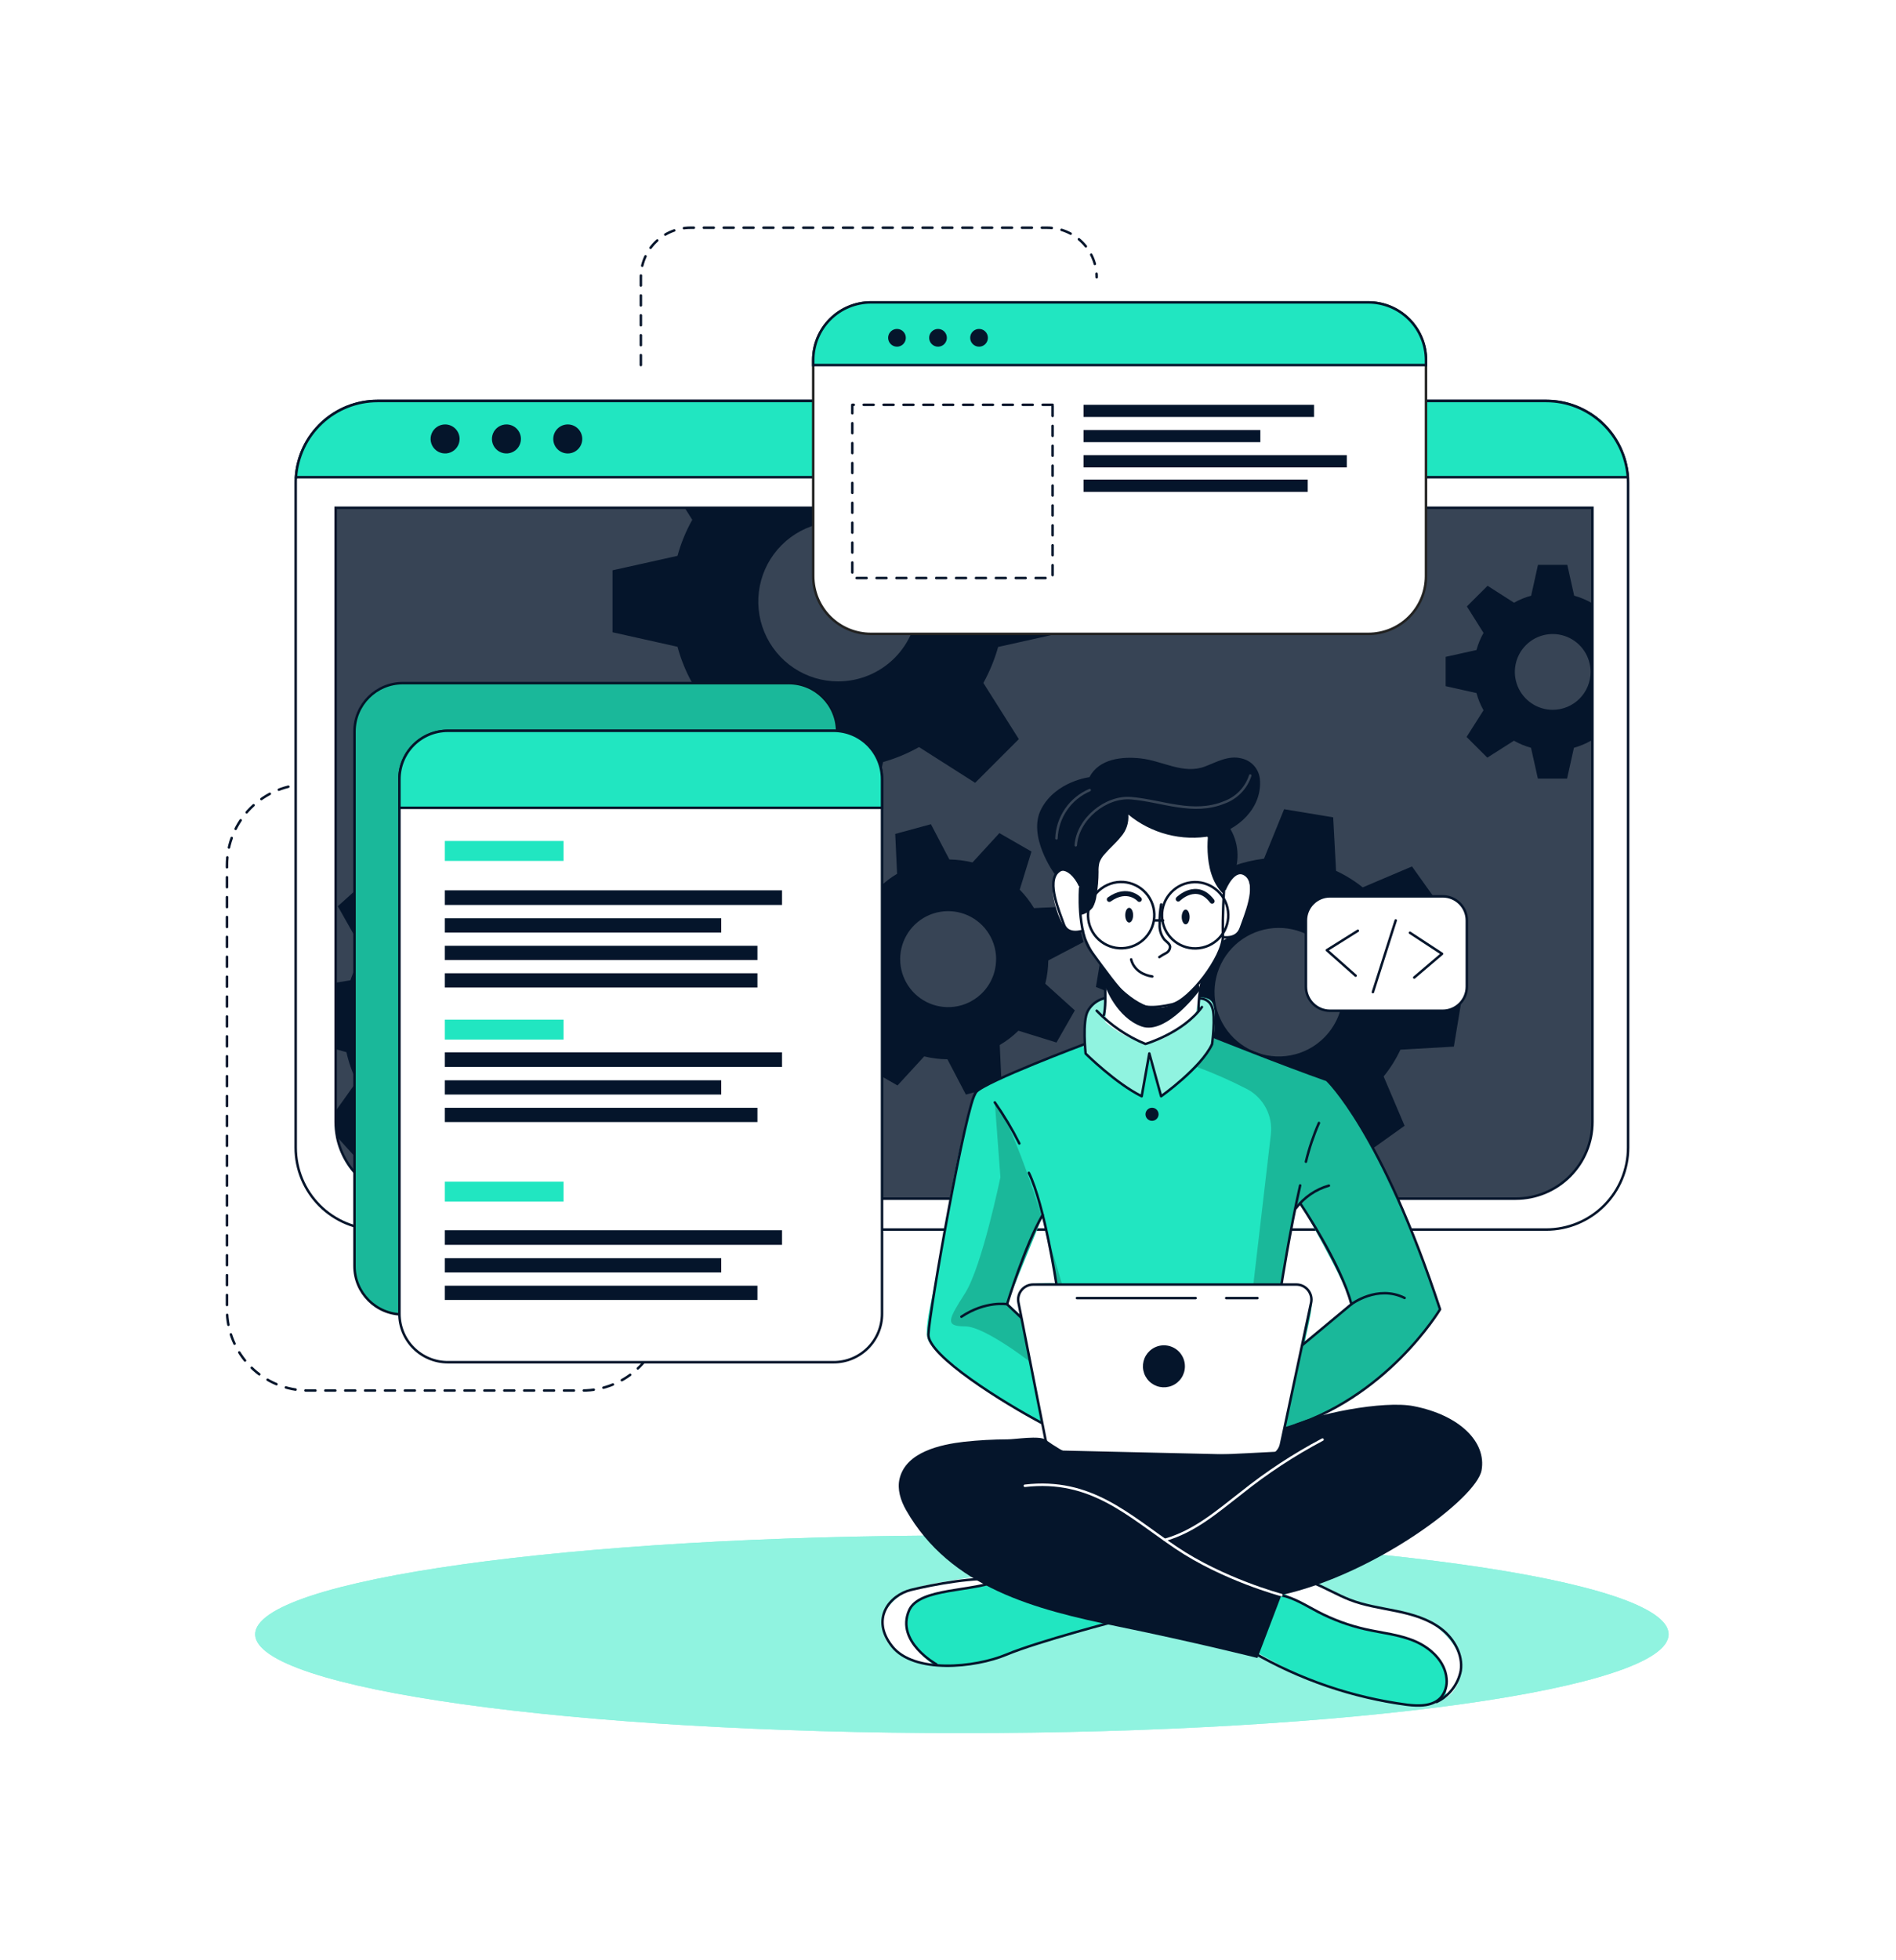 <svg width="841" height="869" viewBox="0 0 841 869" fill="none" xmlns="http://www.w3.org/2000/svg">
<g filter="url(#filter0_d)">
<path d="M145.448 343.702H136.577C127.057 343.702 117.927 347.484 111.195 354.215C104.464 360.947 100.682 370.077 100.682 379.597V576.567C100.682 586.086 104.464 595.216 111.195 601.948C117.927 608.679 127.057 612.461 136.577 612.461H258.288C267.807 612.461 276.937 608.679 283.669 601.948C290.4 595.216 294.182 586.086 294.182 576.567" stroke="#05152B" stroke-width="1.103" stroke-linecap="round" stroke-linejoin="round" stroke-dasharray="4.41 4.41"/>
<path d="M284.263 157.846V118.94C284.263 113.118 286.573 107.534 290.684 103.413C294.796 99.293 300.375 96.971 306.196 96.958H464.473C470.303 96.958 475.894 99.274 480.016 103.396C484.139 107.519 486.455 113.11 486.455 118.94" stroke="#05152B" stroke-width="1.103" stroke-linecap="round" stroke-linejoin="round" stroke-dasharray="4.41 4.41"/>
<path d="M426.663 764.322C599.791 764.322 740.139 744.712 740.139 720.522C740.139 696.331 599.791 676.721 426.663 676.721C253.535 676.721 113.187 696.331 113.187 720.522C113.187 744.712 253.535 764.322 426.663 764.322Z" fill="#21E6C1"/>
<path opacity="0.5" d="M426.663 764.322C599.791 764.322 740.139 744.712 740.139 720.522C740.139 696.331 599.791 676.721 426.663 676.721C253.535 676.721 113.187 696.331 113.187 720.522C113.187 744.712 253.535 764.322 426.663 764.322Z" fill="white"/>
<path d="M722.167 210.043V504.761C722.167 514.396 718.341 523.635 711.53 530.449C704.719 537.263 695.481 541.094 685.847 541.098H167.479C157.845 541.094 148.607 537.263 141.796 530.449C134.985 523.635 131.159 514.396 131.159 504.761V210.043C131.159 209.175 131.159 208.406 131.274 207.49C131.912 198.322 136.003 189.737 142.722 183.467C149.442 177.197 158.289 173.709 167.479 173.706H685.847C695.048 173.71 703.904 177.207 710.625 183.491C717.346 189.774 721.43 198.375 722.053 207.555C722.134 208.341 722.167 209.192 722.167 210.043Z" fill="white" stroke="#05152B" stroke-width="1.103" stroke-linecap="round" stroke-linejoin="round"/>
<path d="M148.836 221.107H706.34V493.353C706.34 502.382 702.753 511.042 696.368 517.426C689.983 523.811 681.324 527.398 672.295 527.398H182.898C173.868 527.398 165.209 523.811 158.824 517.426C152.439 511.042 148.853 502.382 148.853 493.353V221.107H148.836Z" fill="#05152B"/>
<path opacity="0.2" d="M706.356 221.107V493.353C706.404 502.332 702.884 510.962 696.57 517.346C690.257 523.73 681.666 527.346 672.687 527.398H182.505C173.526 527.346 164.935 523.73 158.622 517.346C152.308 510.962 148.788 502.332 148.836 493.353V221.107H706.356Z" fill="white"/>
<path d="M722.052 207.555H131.273C131.911 198.387 136.002 189.802 142.722 183.532C149.441 177.262 158.288 173.774 167.478 173.771H685.846C695.037 173.774 703.884 177.262 710.603 183.532C717.323 189.802 721.414 198.387 722.052 207.555Z" fill="#21E6C1" stroke="#05152B" stroke-width="1.103" stroke-miterlimit="10"/>
<path d="M203.865 190.598C203.865 191.87 203.487 193.114 202.781 194.172C202.074 195.23 201.069 196.054 199.894 196.541C198.718 197.028 197.425 197.155 196.177 196.907C194.929 196.659 193.783 196.046 192.884 195.146C191.984 194.247 191.371 193.101 191.123 191.853C190.875 190.605 191.002 189.312 191.489 188.136C191.976 186.961 192.801 185.956 193.858 185.249C194.916 184.543 196.16 184.165 197.432 184.165C199.138 184.165 200.774 184.843 201.981 186.049C203.187 187.256 203.865 188.892 203.865 190.598Z" fill="#05152B"/>
<path d="M231.068 190.598C231.068 191.87 230.691 193.114 229.984 194.172C229.277 195.23 228.272 196.054 227.097 196.541C225.922 197.028 224.628 197.155 223.38 196.907C222.133 196.659 220.987 196.046 220.087 195.146C219.187 194.247 218.575 193.101 218.326 191.853C218.078 190.605 218.206 189.312 218.693 188.136C219.179 186.961 220.004 185.956 221.062 185.249C222.12 184.543 223.363 184.165 224.635 184.165C226.341 184.165 227.978 184.843 229.184 186.049C230.39 187.256 231.068 188.892 231.068 190.598Z" fill="#05152B"/>
<path d="M251.839 197.03C255.391 197.03 258.271 194.151 258.271 190.598C258.271 187.045 255.391 184.165 251.839 184.165C248.286 184.165 245.406 187.045 245.406 190.598C245.406 194.151 248.286 197.03 251.839 197.03Z" fill="#05152B"/>
<path d="M706.34 221.107V493.353C706.34 502.382 702.753 511.042 696.368 517.426C689.983 523.811 681.324 527.398 672.295 527.398H182.898C175.017 527.396 167.381 524.661 161.292 519.659C155.203 514.656 151.038 507.696 149.507 499.965V499.867C149.091 497.71 148.883 495.517 148.885 493.32V221.107H706.34Z" stroke="#05152B" stroke-width="1.103" stroke-miterlimit="10"/>
<path d="M705.816 263.205C703.429 261.865 700.89 260.816 698.254 260.079L695.193 246.412H682.197L679.169 260.079C676.518 260.802 673.967 261.853 671.574 263.205L659.839 255.693L650.656 264.842L658.038 276.578C656.687 278.971 655.637 281.522 654.912 284.173L641.245 287.201V300.197L654.912 303.257C655.629 305.921 656.679 308.484 658.038 310.885L650.525 322.702L659.724 331.885L671.525 324.372C673.913 325.727 676.458 326.783 679.104 327.514L682.148 341.165H695.095L698.139 327.514C700.777 326.775 703.316 325.72 705.701 324.372L706.307 324.765V262.878L705.816 263.205ZM688.728 310.672C685.406 310.672 682.158 309.687 679.396 307.841C676.634 305.995 674.482 303.371 673.211 300.301C671.941 297.232 671.609 293.854 672.258 290.596C672.908 287.338 674.509 284.346 676.859 281.998C679.209 279.65 682.203 278.052 685.462 277.406C688.72 276.76 692.097 277.095 695.166 278.368C698.234 279.642 700.856 281.797 702.699 284.561C704.542 287.325 705.524 290.573 705.521 293.895C705.521 296.1 705.087 298.283 704.243 300.319C703.398 302.356 702.161 304.206 700.602 305.764C699.042 307.322 697.191 308.558 695.153 309.4C693.116 310.242 690.932 310.674 688.728 310.672Z" fill="#05152B"/>
<path d="M471.593 276.381V248.982L442.785 242.582C441.231 237.016 439.034 231.649 436.238 226.591L439.725 221.107H303.708L307.064 226.443C304.234 231.479 302.035 236.845 300.517 242.418L271.693 248.834V276.3L300.517 282.732C302.035 288.347 304.234 293.756 307.064 298.838L291.236 323.733L310.632 343.113L335.511 327.269C340.558 330.108 345.927 332.334 351.502 333.898L357.918 362.623H385.253L391.702 333.832C397.259 332.261 402.61 330.035 407.644 327.203L432.539 343.047L451.919 323.668L436.189 298.773C438.977 293.722 441.174 288.367 442.736 282.814L471.593 276.381ZM371.749 298.085C364.747 298.085 357.902 296.009 352.08 292.119C346.258 288.228 341.72 282.699 339.041 276.23C336.361 269.761 335.66 262.642 337.026 255.775C338.392 248.907 341.764 242.599 346.715 237.648C351.666 232.696 357.975 229.324 364.842 227.958C371.71 226.592 378.828 227.293 385.298 229.973C391.767 232.653 397.296 237.19 401.186 243.012C405.076 248.835 407.153 255.679 407.153 262.682C407.155 267.331 406.241 271.936 404.462 276.233C402.684 280.529 400.076 284.433 396.788 287.72C393.5 291.008 389.596 293.616 385.3 295.395C381.004 297.173 376.399 298.087 371.749 298.085Z" fill="#05152B"/>
<path d="M289.796 464.529L290.958 442.776L268.419 436.426C267.373 431.955 265.825 427.618 263.804 423.495L277.422 404.378L262.821 388.19L242.427 399.647C238.529 397.195 234.36 395.201 230.004 393.706L226.109 370.595L204.372 369.596L198.087 392.2C193.609 393.204 189.267 394.743 185.156 396.783L166.055 383.181L149.835 397.765L161.39 418.176C158.913 422.057 156.913 426.222 155.432 430.582L148.885 431.663V461.125L153.665 462.467C154.656 466.952 156.19 471.299 158.231 475.414L148.836 488.59L149.458 499.867V499.966L159.164 510.719L179.591 499.18C183.483 501.683 187.666 503.7 192.047 505.187L195.877 527.382L196.057 528.315L217.794 529.46L218.367 527.382L224.079 506.873C228.577 505.866 232.94 504.327 237.075 502.29L256.143 515.875L272.348 501.308L260.89 480.881C263.344 477.004 265.318 472.844 266.766 468.49L289.796 464.529ZM232.066 430.566C228.343 426.425 223.475 423.481 218.078 422.106C212.681 420.732 206.998 420.989 201.747 422.845C196.497 424.702 191.914 428.073 188.58 432.534C185.246 436.995 183.31 442.345 183.017 447.906C182.724 453.467 184.087 458.991 186.933 463.778C189.78 468.564 193.982 472.399 199.009 474.797C204.035 477.195 209.66 478.049 215.171 477.249C220.683 476.45 225.833 474.034 229.971 470.307C235.497 465.315 238.819 458.338 239.212 450.902C239.604 443.466 237.035 436.178 232.066 430.632V430.566Z" fill="#05152B"/>
<path d="M463.654 432.105C464.495 428.736 464.94 425.281 464.98 421.809L480.611 413.626L476.29 397.765L458.646 398.584C456.859 395.619 454.733 392.873 452.311 390.4L457.533 373.525L443.293 365.341L431.377 378.337C428.015 377.525 424.573 377.086 421.114 377.027L412.931 361.396L397.086 365.701L397.921 383.362C394.957 385.148 392.21 387.274 389.737 389.696L372.846 384.475L364.662 398.698L377.756 410.598C376.909 413.953 376.475 417.399 376.463 420.86L360.799 429.044L365.12 444.888L382.797 444.053C384.549 447.033 386.666 449.782 389.099 452.237L383.845 469.031L398.101 477.214L409.952 464.317C413.318 465.164 416.775 465.598 420.247 465.61L428.431 481.257L444.275 476.953L443.571 461.861L443.456 459.275C446.463 457.506 449.244 455.379 451.739 452.941L468.614 458.179L475.586 446.001L476.765 443.939L463.654 432.105ZM426.221 441.729C422.158 442.85 417.854 442.738 413.854 441.409C409.854 440.08 406.339 437.593 403.755 434.263C401.171 430.934 399.634 426.912 399.338 422.707C399.043 418.503 400.003 414.305 402.097 410.647C404.19 406.989 407.323 404.035 411.098 402.16C414.873 400.285 419.119 399.573 423.299 400.115C427.479 400.657 431.404 402.428 434.576 405.203C437.748 407.978 440.024 411.633 441.116 415.704C442.571 421.13 441.822 426.911 439.032 431.786C436.241 436.662 431.636 440.236 426.221 441.729Z" fill="#05152B"/>
<path d="M644.879 459.995L648.479 438.226L626.448 429.371C625.948 424.732 624.888 420.17 623.289 415.786L639.15 398.125L626.317 380.121L604.45 389.401C600.82 386.491 596.852 384.029 592.632 382.068L591.356 358.351L569.587 354.75L560.666 376.683C556.047 377.226 551.505 378.297 547.13 379.875L529.42 364.015L511.497 376.847L520.794 398.698C518.235 401.892 516.014 405.342 514.165 408.993C513.92 409.501 513.658 410.008 513.429 410.516L489.728 411.825L486.111 433.561L489.679 435.002L508.142 442.449C508.646 447.067 509.707 451.606 511.301 455.969L495.408 473.744L508.257 491.749L530.108 482.419C533.726 485.355 537.689 487.84 541.909 489.818L543.136 513.42L564.889 517.021L573.793 495.252C578.423 494.746 582.973 493.68 587.346 492.076L605.023 507.937L623.027 495.088L613.731 473.221C616.692 469.587 619.194 465.601 621.178 461.354L644.879 459.995ZM583.827 459.013C579.247 462.299 573.796 464.153 568.162 464.341C562.529 464.528 556.967 463.041 552.179 460.067C547.391 457.093 543.592 452.765 541.264 447.632C538.935 442.499 538.181 436.791 539.097 431.23C540.013 425.668 542.557 420.503 546.409 416.388C550.26 412.272 555.246 409.392 560.735 408.11C566.223 406.828 571.969 407.203 577.245 409.187C582.521 411.171 587.09 414.675 590.374 419.256C594.773 425.401 596.551 433.041 595.317 440.497C594.083 447.953 589.938 454.614 583.794 459.013H583.827Z" fill="#05152B"/>
<path d="M349.865 298.838H178.691C166.84 298.838 157.233 308.445 157.233 320.296V557.286C157.233 569.137 166.84 578.744 178.691 578.744H349.865C361.716 578.744 371.324 569.137 371.324 557.286V320.296C371.324 308.445 361.716 298.838 349.865 298.838Z" fill="#21E6C1" stroke="#05152B" stroke-width="1.103" stroke-miterlimit="10"/>
<path opacity="0.2" d="M349.865 298.838H178.691C166.84 298.838 157.233 308.445 157.233 320.296V557.286C157.233 569.137 166.84 578.744 178.691 578.744H349.865C361.716 578.744 371.324 569.137 371.324 557.286V320.296C371.324 308.445 361.716 298.838 349.865 298.838Z" fill="black"/>
<path d="M391.243 341.444V578.433C391.245 581.252 390.692 584.044 389.614 586.649C388.537 589.255 386.957 591.622 384.964 593.617C382.971 595.611 380.605 597.193 378 598.272C375.396 599.352 372.604 599.907 369.785 599.907H198.611C195.793 599.905 193.003 599.348 190.4 598.268C187.798 597.187 185.433 595.605 183.442 593.611C181.451 591.617 179.872 589.25 178.796 586.646C177.72 584.041 177.167 581.251 177.169 578.433V341.444C177.169 335.755 179.427 330.3 183.448 326.276C187.469 322.252 192.922 319.99 198.611 319.985H369.785C375.476 319.985 380.934 322.246 384.958 326.27C388.982 330.294 391.243 335.752 391.243 341.444Z" fill="white" stroke="#05152B" stroke-width="1.103" stroke-linecap="round" stroke-linejoin="round"/>
<path d="M391.243 341.444V354.129H177.169V341.444C177.169 335.755 179.427 330.3 183.448 326.276C187.469 322.252 192.922 319.99 198.611 319.985H369.785C375.476 319.985 380.934 322.246 384.958 326.27C388.982 330.294 391.243 335.752 391.243 341.444Z" fill="#21E6C1" stroke="#05152B" stroke-width="1.103" stroke-miterlimit="10"/>
<path d="M249.973 368.827H197.301V377.665H249.973V368.827Z" fill="#21E6C1"/>
<path d="M249.973 448.03H197.301V456.869H249.973V448.03Z" fill="#21E6C1"/>
<path d="M249.973 519.853H197.301V528.691H249.973V519.853Z" fill="#21E6C1"/>
<path d="M346.886 390.711H197.301V397.192H346.886V390.711Z" fill="#05152B"/>
<path d="M319.912 403.101H197.301V409.419H319.912V403.101Z" fill="#05152B"/>
<path d="M335.969 415.295H197.301V421.613H335.969V415.295Z" fill="#05152B"/>
<path d="M335.969 427.472H197.301V433.79H335.969V427.472Z" fill="#05152B"/>
<path d="M346.886 462.532H197.301V469.014H346.886V462.532Z" fill="#05152B"/>
<path d="M319.912 474.923H197.301V481.241H319.912V474.923Z" fill="#05152B"/>
<path d="M335.969 487.117H197.301V493.435H335.969V487.117Z" fill="#05152B"/>
<path d="M346.886 541.392H197.301V547.874H346.886V541.392Z" fill="#05152B"/>
<path d="M319.912 553.799H197.301V560.117H319.912V553.799Z" fill="#05152B"/>
<path d="M335.969 565.993H197.301V572.311H335.969V565.993Z" fill="#05152B"/>
<path d="M632.521 155.653V251.437C632.521 254.798 631.859 258.126 630.572 261.231C629.285 264.336 627.399 267.157 625.022 269.533C622.645 271.908 619.822 273.792 616.717 275.077C613.611 276.362 610.283 277.022 606.922 277.02H386.316C382.956 277.022 379.627 276.362 376.521 275.077C373.416 273.792 370.593 271.908 368.216 269.533C365.839 267.157 363.953 264.336 362.666 261.231C361.38 258.126 360.717 254.798 360.717 251.437V155.653C360.722 148.865 363.42 142.356 368.22 137.556C373.02 132.756 379.528 130.058 386.316 130.053H606.922C613.711 130.053 620.222 132.751 625.023 137.551C629.824 142.352 632.521 148.863 632.521 155.653Z" fill="white" stroke="#222221" stroke-width="1.103" stroke-miterlimit="10"/>
<path d="M632.521 155.653V157.846H360.717V155.653C360.722 148.865 363.42 142.356 368.22 137.556C373.02 132.756 379.528 130.058 386.316 130.053H606.922C613.711 130.053 620.222 132.751 625.023 137.551C629.824 142.352 632.521 148.863 632.521 155.653Z" fill="#21E6C1" stroke="#05152B" stroke-width="1.103" stroke-miterlimit="10"/>
<path d="M400.655 148.533C400.106 149.083 399.406 149.458 398.643 149.61C397.881 149.763 397.091 149.685 396.373 149.388C395.654 149.091 395.04 148.588 394.608 147.942C394.176 147.296 393.945 146.536 393.945 145.758C393.945 144.981 394.176 144.221 394.608 143.575C395.04 142.929 395.654 142.425 396.373 142.128C397.091 141.831 397.881 141.754 398.643 141.906C399.406 142.059 400.106 142.434 400.655 142.984C401.385 143.722 401.795 144.719 401.795 145.758C401.795 146.797 401.385 147.794 400.655 148.533Z" fill="#05152B"/>
<path d="M418.856 148.533C418.307 149.083 417.607 149.458 416.844 149.61C416.082 149.763 415.292 149.685 414.574 149.388C413.855 149.091 413.241 148.588 412.809 147.942C412.377 147.296 412.146 146.536 412.146 145.758C412.146 144.981 412.377 144.221 412.809 143.575C413.241 142.929 413.855 142.425 414.574 142.128C415.292 141.831 416.082 141.754 416.844 141.906C417.607 142.059 418.307 142.434 418.856 142.984C419.586 143.722 419.996 144.719 419.996 145.758C419.996 146.797 419.586 147.794 418.856 148.533Z" fill="#05152B"/>
<path d="M437.057 148.533C436.508 149.083 435.808 149.458 435.045 149.61C434.283 149.763 433.493 149.685 432.774 149.388C432.056 149.091 431.442 148.588 431.01 147.942C430.578 147.296 430.347 146.536 430.347 145.758C430.347 144.981 430.578 144.221 431.01 143.575C431.442 142.929 432.056 142.425 432.774 142.128C433.493 141.831 434.283 141.754 435.045 141.906C435.808 142.059 436.508 142.434 437.057 142.984C437.787 143.722 438.197 144.719 438.197 145.758C438.197 146.797 437.787 147.794 437.057 148.533Z" fill="#05152B"/>
<path d="M466.895 175.458H378.051V252.255H466.895V175.458Z" stroke="#05152B" stroke-width="1.103" stroke-linecap="round" stroke-linejoin="round" stroke-dasharray="4.41 4.41"/>
<path d="M582.861 175.458H480.611V180.859H582.861V175.458Z" fill="#05152B"/>
<path d="M559.046 186.637H480.611V192.022H559.046V186.637Z" fill="#05152B"/>
<path d="M597.396 197.767H480.611V203.217H597.396V197.767Z" fill="#05152B"/>
<path d="M580.062 208.619H480.611V214.069H580.062V208.619Z" fill="#05152B"/>
<path d="M639.952 393.378H589.948C584.045 393.378 579.26 398.164 579.26 404.067V433.414C579.26 439.317 584.045 444.102 589.948 444.102H639.952C645.855 444.102 650.64 439.317 650.64 433.414V404.067C650.64 398.164 645.855 393.378 639.952 393.378Z" fill="white" stroke="#05152B" stroke-width="1.103" stroke-linecap="round" stroke-linejoin="round"/>
<path d="M602.29 408.633L588.557 417.243L601.308 428.537" stroke="#05152B" stroke-width="1.103" stroke-linecap="round" stroke-linejoin="round"/>
<path d="M627.3 429.355L639.641 418.847L625.401 409.517" stroke="#05152B" stroke-width="1.103" stroke-linecap="round" stroke-linejoin="round"/>
<path d="M608.968 435.836L619.099 404.05" stroke="#05152B" stroke-width="1.103" stroke-linecap="round" stroke-linejoin="round"/>
<path d="M503.363 712.452C503.363 712.452 455.896 726.054 449.267 728.411C443.244 730.539 426.909 736.267 414.649 734.483C413.466 734.313 412.295 734.062 411.146 733.73C398.723 730.031 393.142 726.578 391.505 718.77C389.868 710.963 396.055 705.201 402.013 701.519C407.971 697.836 440.281 693.989 440.281 693.989L448.089 696.281L503.363 712.452Z" fill="#21E6C1"/>
<path d="M414.649 734.483C413.466 734.313 412.295 734.062 411.146 733.73C398.723 730.031 393.142 726.578 391.505 718.77C389.868 710.963 396.055 705.201 402.013 701.519C407.971 697.836 440.281 693.989 440.281 693.989L448.089 696.281C441.018 699.554 414.698 701.339 408.953 704.645C403.208 707.951 400.442 714.171 403.83 722.649C405.647 727.069 410.492 731.406 414.649 734.483Z" fill="white"/>
<path d="M496.226 714.384C496.226 714.384 460.577 723.615 446.435 729.524C432.294 735.433 405.336 738.019 395.695 725.841C386.055 713.664 394.582 703.155 404.19 700.815C413.798 698.474 433.227 694.791 443.833 696.281" stroke="#05152B" stroke-width="1.103" stroke-linecap="round" stroke-linejoin="round"/>
<path d="M415.353 733.845C415.353 733.845 397.217 723.893 403.241 709.948C407.693 699.669 431.884 701.895 443.866 696.281" stroke="#05152B" stroke-width="1.103" stroke-linecap="round" stroke-linejoin="round"/>
<path d="M647.939 736.693C647.448 741.603 645.73 746.203 640.819 749.1C637.546 751.031 632.897 752.177 626.236 752.111C609.59 751.899 578.294 739.999 578.294 739.999L548.996 723.795L564.234 699.685L568.408 693.138L579.178 695.561C579.178 695.561 588.099 700.618 597.068 704.645C606.038 708.671 627.823 709.555 635.5 715.726C643.176 721.896 648.774 728.607 647.939 736.693Z" fill="#21E6C1"/>
<path d="M647.939 736.693C647.448 741.603 645.73 746.203 640.819 749.1C642.234 744.273 641.945 739.106 640.001 734.467C636.727 727.118 626.072 720.636 612.061 719.556C598.05 718.476 587.329 711.928 581.715 708.999C577.329 706.724 568.081 701.748 564.234 699.685L568.408 693.138L579.178 695.561C579.178 695.561 588.099 700.618 597.068 704.645C606.038 708.671 627.823 709.555 635.5 715.726C643.176 721.896 648.774 728.607 647.939 736.693Z" fill="white"/>
<path d="M555.494 728.345C576.584 740.605 599.892 748.565 624.075 751.768C629.411 752.406 635.614 752.504 639.183 748.494C640.132 747.336 640.839 745.999 641.26 744.562C641.682 743.125 641.81 741.618 641.638 740.13C640.999 732.601 634.665 726.643 627.725 723.648C620.785 720.653 613.141 719.965 605.76 718.312C598.418 716.657 591.321 714.06 584.645 710.586C579.342 707.82 574.219 704.465 568.375 703.221C562.532 701.977 555.576 703.483 552.45 708.59" stroke="#05152B" stroke-width="1.103" stroke-linecap="round" stroke-linejoin="round"/>
<path d="M637.218 750.54C639.961 749.227 642.358 747.291 644.22 744.887C646.081 742.483 647.355 739.677 647.939 736.693C649.003 729.606 644.96 722.469 639.281 718.116C633.601 713.762 626.481 711.699 619.459 710.243C612.438 708.786 605.252 707.804 598.525 705.136C588.262 701.109 578.131 693.187 567.426 696.019" stroke="#05152B" stroke-width="1.103" stroke-linecap="round" stroke-linejoin="round"/>
<path d="M588.557 474.776L538.979 455.92L538.357 455.674C538.357 455.674 538.537 454.365 538.684 452.401C538.995 448.44 539.159 441.991 537.293 439.814C534.527 436.54 526.703 439.29 519.059 435.787C511.416 432.285 497.29 438.554 497.29 438.554C497.29 438.554 487.077 436.671 482.559 444.037C480.268 449.978 481.053 458.768 481.053 458.768L480.12 459.095C474.212 461.305 442.065 473.401 435.273 478.262C427.76 483.581 419.445 538.201 416.777 554.241C414.109 570.282 409.362 584.734 411.768 590.25C414.174 595.766 448.71 622.364 468.581 629.222C488.451 636.08 558.915 634.132 558.915 634.132C558.915 634.132 560.061 633.821 562.107 633.167C574.022 629.337 616.3 613.525 638.741 576.403C638.773 576.469 617.037 505.22 588.557 474.776ZM454.603 566.648C450.953 569.234 452.966 579.251 452.966 579.251L446.763 573.784L462.345 535.467L468.99 564.929C468.99 564.929 458.253 564.078 454.603 566.648ZM579.26 590.987C577.541 591.871 584.17 573.457 581.028 569.283C577.885 565.109 568.408 565.502 568.408 565.502L569.21 560.477L574.824 531.67L576.69 529.46C576.69 529.46 595.972 562.507 599.425 574.161C599.425 574.193 578.409 590.987 579.26 590.987Z" fill="#21E6C1"/>
<path d="M494.95 355.274L469.35 382.445C469.35 382.445 465.831 385.571 467.223 393.444C468.614 401.317 471.887 408.175 474.359 408.633C476.315 408.976 478.298 409.151 480.284 409.157C480.284 409.157 485.767 421.04 489.663 425.705C489.663 425.705 491.005 444.053 490.285 449.144C490.285 449.144 499.483 457.18 508.142 458.195C516.801 459.21 530.173 445.952 530.173 445.952L533.447 429.715C533.447 429.715 541.303 417.799 541.827 414.624C542.351 411.449 545.952 412.267 547.719 410.696C549.487 409.124 553.563 402.135 554.266 395.523C554.97 388.91 554.987 381.316 547.31 383.542C540.648 381.758 544.822 367.681 544.822 367.681L533.119 357.369L494.95 355.274Z" fill="white"/>
<path opacity="0.5" d="M538.979 455.92C538.593 456.931 538.15 457.92 537.653 458.882C533.43 466.837 515.033 482.01 515.033 482.01L509.468 464.906L506.423 482.01C500.285 479.326 481.561 463.105 481.561 463.105C481.561 463.105 480.922 461.583 480.153 459.21L481.086 458.882C481.086 458.882 480.3 450.027 482.592 444.151C487.077 436.786 497.323 438.668 497.323 438.668C497.323 438.668 511.448 432.399 519.092 435.902C526.736 439.405 534.56 436.688 537.326 439.929C540.092 443.169 538.39 455.74 538.39 455.74L538.979 455.92Z" fill="white"/>
<path opacity="0.2" d="M588.557 474.775L538.979 455.92L538.357 455.674C538.357 455.674 538.537 454.365 538.684 452.401L537.653 458.833L530.32 468.785C538.159 471.671 545.812 475.038 553.235 478.867C556.789 480.771 559.689 483.699 561.557 487.272C563.425 490.845 564.175 494.897 563.711 498.902L554.577 577.058L550.829 621.431L562.139 633.167C574.055 629.336 616.333 613.525 638.773 576.403C638.773 576.469 617.037 505.22 588.557 474.775ZM579.26 590.987C577.541 591.871 584.17 573.457 581.028 569.283C577.885 565.109 568.408 565.502 568.408 565.502L569.21 560.477L574.824 531.67L576.69 529.46C576.69 529.46 595.972 562.507 599.425 574.161C599.425 574.193 578.409 590.987 579.26 590.987Z" fill="black"/>
<path opacity="0.2" d="M472.28 569.283L464.571 543.52C464.571 543.52 450.74 496.365 441.263 484.743L443.751 517.905C443.751 517.905 435.567 557.515 428.087 569.283C420.607 581.051 418.938 584.014 428.087 584.014C437.237 584.014 459.513 601.757 459.513 601.757L457.795 587.026L472.28 569.283ZM452.852 579.251L446.648 573.784L462.23 535.467L468.876 564.929C468.876 564.929 458.204 564.127 454.554 566.697C450.904 569.267 452.852 579.251 452.852 579.251Z" fill="black"/>
<path d="M489.663 425.705C489.663 425.705 491.07 439.601 489.663 445.952" stroke="#05152B" stroke-width="1.103" stroke-linecap="round" stroke-linejoin="round"/>
<path d="M531.597 444.086C531.612 439.618 532.128 435.165 533.136 430.812" stroke="#05152B" stroke-width="1.103" stroke-linecap="round" stroke-linejoin="round"/>
<path d="M535.313 365.635C535.313 365.635 543.726 376.192 543.284 384.18C542.842 392.167 542.22 401.628 542.433 410.892C542.645 420.156 527.554 439.568 519.796 441.287C512.038 443.005 505.359 443.447 500.4 438.488C495.441 433.528 490.481 426.638 484.032 417.799C477.583 408.96 479.122 389.565 479.122 389.565" stroke="#05152B" stroke-width="1.103" stroke-linecap="round" stroke-linejoin="round"/>
<path d="M515.049 396.947C514.537 399.847 514.317 402.792 514.395 405.736C514.226 408.218 514.997 410.672 516.555 412.61C517.488 413.56 518.83 414.329 519.01 415.639C519.006 416.228 518.842 416.805 518.537 417.309C518.231 417.814 517.795 418.226 517.275 418.503C516.225 419.032 515.214 419.634 514.247 420.303" stroke="#05152B" stroke-width="1.103" stroke-linecap="round" stroke-linejoin="round"/>
<path d="M501.742 421.318C501.742 421.318 502.708 427.587 511.105 428.897" stroke="#05152B" stroke-width="1.103" stroke-linecap="round" stroke-linejoin="round"/>
<path d="M502.61 401.726C502.61 403.543 501.824 405 500.858 405C499.893 405 499.107 403.543 499.107 401.726C499.107 399.909 499.893 398.453 500.858 398.453C501.824 398.453 502.61 399.926 502.61 401.726Z" fill="#05152B"/>
<path d="M527.669 402.512C527.669 404.329 526.883 405.785 525.917 405.785C524.952 405.785 524.166 404.312 524.166 402.512C524.166 400.711 524.952 399.238 525.917 399.238C526.883 399.238 527.669 400.695 527.669 402.512Z" fill="#05152B"/>
<path d="M522.611 394.573C522.611 394.573 530.795 386.389 537.653 395.523" stroke="#05152B" stroke-width="2.206" stroke-linecap="round" stroke-linejoin="round"/>
<path d="M505.376 394.737C505.376 394.737 500.204 388.943 492.052 394.737" stroke="#05152B" stroke-width="2.206" stroke-linecap="round" stroke-linejoin="round"/>
<path d="M490.285 433.431C490.285 433.431 495.277 447.18 506.423 451.091C517.57 455.003 532.366 434.724 532.366 434.724L531.597 432.088C531.597 432.088 521.891 444.692 511.105 442.547C500.318 440.403 489.663 425.771 489.663 425.771L490.285 433.431Z" fill="#05152B"/>
<path d="M480.284 408.633C480.284 408.633 473.639 410.974 471.871 405.802C470.103 400.629 464.047 386.995 469.35 382.445C474.653 377.895 478.909 388.452 478.909 388.452" stroke="#05152B" stroke-width="1.103" stroke-linecap="round" stroke-linejoin="round"/>
<path d="M542.416 411.448C542.416 411.448 548.587 412.692 550.355 407.52C552.122 402.348 558.178 388.713 552.875 384.163C547.572 379.613 543.316 390.17 543.316 390.17" stroke="#05152B" stroke-width="1.103" stroke-linecap="round" stroke-linejoin="round"/>
<path d="M478.909 401.726C481.218 401.362 483.301 400.133 484.736 398.289C485.613 396.67 486.168 394.897 486.373 393.067C486.98 389.587 487.287 386.06 487.289 382.527C487.217 381.146 487.344 379.763 487.666 378.418C488.157 377.065 488.914 375.825 489.892 374.768C492.2 372.051 494.999 369.76 497.208 366.944C498.393 365.616 499.294 364.06 499.857 362.371C500.42 360.683 500.632 358.897 500.482 357.124C505.546 361.299 511.463 364.314 517.817 365.957C524.171 367.6 530.807 367.831 537.26 366.633C548.963 364.342 560.175 354.079 558.817 341.182C558.56 339.019 557.633 336.991 556.165 335.383C554.697 333.774 552.763 332.665 550.633 332.212C544.855 330.772 539.666 333.849 534.429 335.829C524.886 339.43 515.54 333.243 505.9 332.212C497.716 331.312 487.519 332.343 483.23 340.543C483.23 340.543 468.499 342.278 461.952 354.456C455.405 366.633 467.795 383.476 467.795 383.476C467.795 383.476 472.706 377.453 479.138 389.63L478.909 401.726Z" fill="#05152B"/>
<path d="M536.327 362.525C536.327 362.525 532.497 382.494 542.498 392.167C542.498 392.167 544.691 386.16 546.901 384.687C548.494 381.144 549.169 377.255 548.863 373.382C548.557 369.509 547.28 365.775 545.15 362.525C537.751 350.904 536.327 362.525 536.327 362.525Z" fill="#05152B"/>
<path opacity="0.2" d="M554.561 339.807C553.683 342.531 552.194 345.019 550.209 347.082C548.223 349.144 545.793 350.725 543.104 351.706C529.224 357.369 515.753 351.1 501.84 349.873C490.497 348.858 477.976 359.104 477.174 370.758" stroke="white" stroke-width="1.103" stroke-linecap="round" stroke-linejoin="round"/>
<path opacity="0.2" d="M468.614 367.681C468.784 363.082 470.259 358.627 472.868 354.836C475.477 351.044 479.11 348.074 483.345 346.272" stroke="white" stroke-width="1.103" stroke-linecap="round" stroke-linejoin="round"/>
<path d="M486.455 444.086C492.559 450.447 499.923 455.464 508.076 458.817C508.076 458.817 524.69 453.988 533.136 442.449" stroke="#05152B" stroke-width="1.103" stroke-linecap="round" stroke-linejoin="round"/>
<path d="M503.433 415.054C510.811 411.669 514.049 402.944 510.665 395.566C507.28 388.187 498.555 384.949 491.177 388.334C483.798 391.718 480.56 400.443 483.945 407.822C487.329 415.2 496.054 418.438 503.433 415.054Z" stroke="#05152B" stroke-width="1.103" stroke-linecap="round" stroke-linejoin="round"/>
<path d="M531.914 416.347C539.971 415.358 545.701 408.025 544.712 399.967C543.722 391.91 536.389 386.181 528.332 387.17C520.275 388.159 514.545 395.493 515.534 403.55C516.524 411.607 523.857 417.337 531.914 416.347Z" stroke="#05152B" stroke-width="1.103" stroke-linecap="round" stroke-linejoin="round"/>
<path d="M489.663 438.603C488.174 438.994 486.779 439.681 485.561 440.623C484.343 441.565 483.328 442.743 482.575 444.086C479.973 448.669 481.544 463.089 481.544 463.089C481.544 463.089 494.982 476.38 506.423 481.994L509.795 463.024L515.033 481.994C515.033 481.994 532.743 469.472 537.653 458.882C537.653 458.882 539.29 446.525 537.653 442.515C537.281 441.401 536.573 440.43 535.626 439.735C534.679 439.04 533.54 438.656 532.366 438.636" stroke="#05152B" stroke-width="1.103" stroke-linecap="round" stroke-linejoin="round"/>
<path d="M468.614 565.519C468.614 565.519 463.36 530.328 456.371 515.973" stroke="#05152B" stroke-width="1.103" stroke-linecap="round" stroke-linejoin="round"/>
<path d="M441.263 484.743C445.332 490.527 448.965 496.605 452.131 502.928" stroke="#05152B" stroke-width="1.103" stroke-linecap="round" stroke-linejoin="round"/>
<path d="M579.26 511.014C580.671 505.13 582.605 499.384 585.038 493.844" stroke="#05152B" stroke-width="1.103" stroke-linecap="round" stroke-linejoin="round"/>
<path d="M568.408 565.519C568.408 565.519 572.189 541.392 576.707 521.522" stroke="#05152B" stroke-width="1.103" stroke-linecap="round" stroke-linejoin="round"/>
<path d="M574.824 531.637C578.479 526.792 583.618 523.274 589.457 521.62" stroke="#05152B" stroke-width="1.103" stroke-linecap="round" stroke-linejoin="round"/>
<path d="M538.373 455.674C538.373 455.674 568.867 467.868 588.557 474.792C588.557 474.792 612.781 497.56 638.757 576.469C638.757 576.469 614.958 616.504 569.685 629.337" stroke="#05152B" stroke-width="1.103" stroke-linecap="round" stroke-linejoin="round"/>
<path d="M577.541 592.411L599.425 574.194C599.425 574.194 610.997 565.404 623.028 571.411" stroke="#05152B" stroke-width="1.103" stroke-linecap="round" stroke-linejoin="round"/>
<path d="M576.707 529.46C576.707 529.46 594.793 556.189 599.425 574.193" stroke="#05152B" stroke-width="1.103" stroke-linecap="round" stroke-linejoin="round"/>
<path d="M453.097 580.266L446.697 574.193C446.697 574.193 437.204 572.557 426.434 579.742" stroke="#05152B" stroke-width="1.103" stroke-linecap="round" stroke-linejoin="round"/>
<path d="M446.697 574.194C446.697 574.194 454.652 548.005 462.492 534.6" stroke="#05152B" stroke-width="1.103" stroke-linecap="round" stroke-linejoin="round"/>
<path d="M481.086 458.882C481.086 458.882 437.204 475.348 432.899 480.16C428.595 484.973 412.243 577.041 411.801 587.582C411.425 597.01 445.601 618.174 462.541 627.094" stroke="#05152B" stroke-width="1.103" stroke-linecap="round" stroke-linejoin="round"/>
<path d="M513.903 489.997C513.903 490.57 513.734 491.131 513.415 491.607C513.097 492.083 512.644 492.455 512.115 492.674C511.586 492.893 511.003 492.951 510.441 492.839C509.879 492.727 509.363 492.451 508.958 492.046C508.553 491.641 508.277 491.125 508.165 490.563C508.053 490.001 508.111 489.418 508.33 488.889C508.549 488.359 508.92 487.907 509.397 487.589C509.873 487.27 510.433 487.1 511.006 487.1C511.387 487.098 511.765 487.172 512.118 487.316C512.47 487.461 512.79 487.675 513.06 487.944C513.329 488.214 513.543 488.534 513.687 488.886C513.832 489.239 513.906 489.616 513.903 489.997Z" fill="#05152B"/>
<path d="M564.676 644.215H464.833C464.212 644.215 463.617 643.968 463.178 643.529C462.739 643.09 462.492 642.495 462.492 641.874C462.492 641.254 462.739 640.658 463.178 640.219C463.617 639.78 464.212 639.534 464.833 639.534H564.676C565.297 639.534 565.892 639.78 566.331 640.219C566.77 640.658 567.017 641.254 567.017 641.874C567.017 642.495 566.77 643.09 566.331 643.529C565.892 643.968 565.297 644.215 564.676 644.215Z" fill="#05152B"/>
<path d="M568.179 636.391L581.552 573.539C581.759 572.564 581.746 571.556 581.513 570.587C581.28 569.618 580.834 568.714 580.206 567.94C579.578 567.166 578.785 566.543 577.885 566.115C576.985 565.688 576.001 565.467 575.004 565.47H458.302C457.314 565.47 456.339 565.689 455.446 566.112C454.553 566.535 453.765 567.15 453.139 567.914C452.512 568.678 452.063 569.572 451.824 570.53C451.585 571.489 451.561 572.488 451.755 573.457L463.753 634.214C464.047 635.706 464.841 637.053 466.005 638.033C467.169 639.012 468.632 639.565 470.152 639.599L561.468 641.694C563.029 641.729 564.553 641.218 565.778 640.25C567.003 639.282 567.852 637.918 568.179 636.391Z" fill="white" stroke="#05152B" stroke-width="1.103" stroke-linecap="round" stroke-linejoin="round"/>
<path d="M525.59 601.741C525.587 603.582 525.038 605.381 524.013 606.91C522.987 608.44 521.532 609.631 519.83 610.333C518.127 611.036 516.255 611.218 514.45 610.856C512.644 610.495 510.986 609.607 509.686 608.304C508.385 607.001 507.499 605.341 507.141 603.535C506.783 601.729 506.969 599.857 507.674 598.156C508.379 596.456 509.573 595.002 511.104 593.979C512.635 592.957 514.435 592.411 516.277 592.411C517.501 592.411 518.714 592.652 519.845 593.121C520.976 593.59 522.003 594.278 522.868 595.144C523.733 596.011 524.419 597.04 524.886 598.171C525.353 599.303 525.592 600.516 525.59 601.741Z" fill="#05152B"/>
<path d="M543.906 571.477H557.769" stroke="#05152B" stroke-width="1.103" stroke-linecap="round" stroke-linejoin="round"/>
<path d="M477.698 571.477H530.32" stroke="#05152B" stroke-width="1.103" stroke-linecap="round" stroke-linejoin="round"/>
<path d="M568.408 703.123L557.769 731.046C557.769 731.046 530.631 724.204 495.883 717.084C459.53 709.637 421.573 699.996 401.882 665.444C399.493 661.237 397.889 656.262 399.018 651.548C401.85 639.616 417.383 636.375 427.612 635.18C434.044 634.484 440.507 634.124 446.976 634.1C450.249 634.1 461.134 632.316 463.769 634.263C467.728 637.152 471.954 639.656 476.389 641.743C482.199 644.215 567.017 639.534 567.017 639.534C568.493 636.316 569.396 632.865 569.685 629.337C583.025 622.56 613.878 616.832 626.972 619.369C647.481 623.346 659.446 635.311 657.171 647.849C654.896 660.386 609.59 694.006 568.408 703.123Z" fill="#05152B"/>
<path d="M568.408 703.122C568.408 703.122 542.596 696.281 521.515 682.041C500.433 667.801 483.967 651.269 454.587 654.69" stroke="white" stroke-width="1.103" stroke-linecap="round" stroke-linejoin="round"/>
<path d="M516.686 678.685C530.009 674.855 539.781 666.23 550.469 657.964C561.743 648.916 573.849 640.958 586.626 634.198" stroke="white" stroke-width="1.103" stroke-linecap="round" stroke-linejoin="round"/>
<path d="M511.988 404.05H515.9" stroke="#05152B" stroke-width="1.103" stroke-linecap="round" stroke-linejoin="round"/>
</g>
<defs>
<filter id="filter0_d" x="0.131" y="0.406" width="840.008" height="867.916" filterUnits="userSpaceOnUse" color-interpolation-filters="sRGB">
<feFlood flood-opacity="0" result="BackgroundImageFix"/>
<feColorMatrix in="SourceAlpha" type="matrix" values="0 0 0 0 0 0 0 0 0 0 0 0 0 0 0 0 0 0 127 0" result="hardAlpha"/>
<feOffset dy="4"/>
<feGaussianBlur stdDeviation="50"/>
<feComposite in2="hardAlpha" operator="out"/>
<feColorMatrix type="matrix" values="0 0 0 0 0.129 0 0 0 0 0.902 0 0 0 0 0.757 0 0 0 1 0"/>
<feBlend mode="normal" in2="BackgroundImageFix" result="effect1_dropShadow"/>
<feBlend mode="normal" in="SourceGraphic" in2="effect1_dropShadow" result="shape"/>
</filter>
</defs>
</svg>
